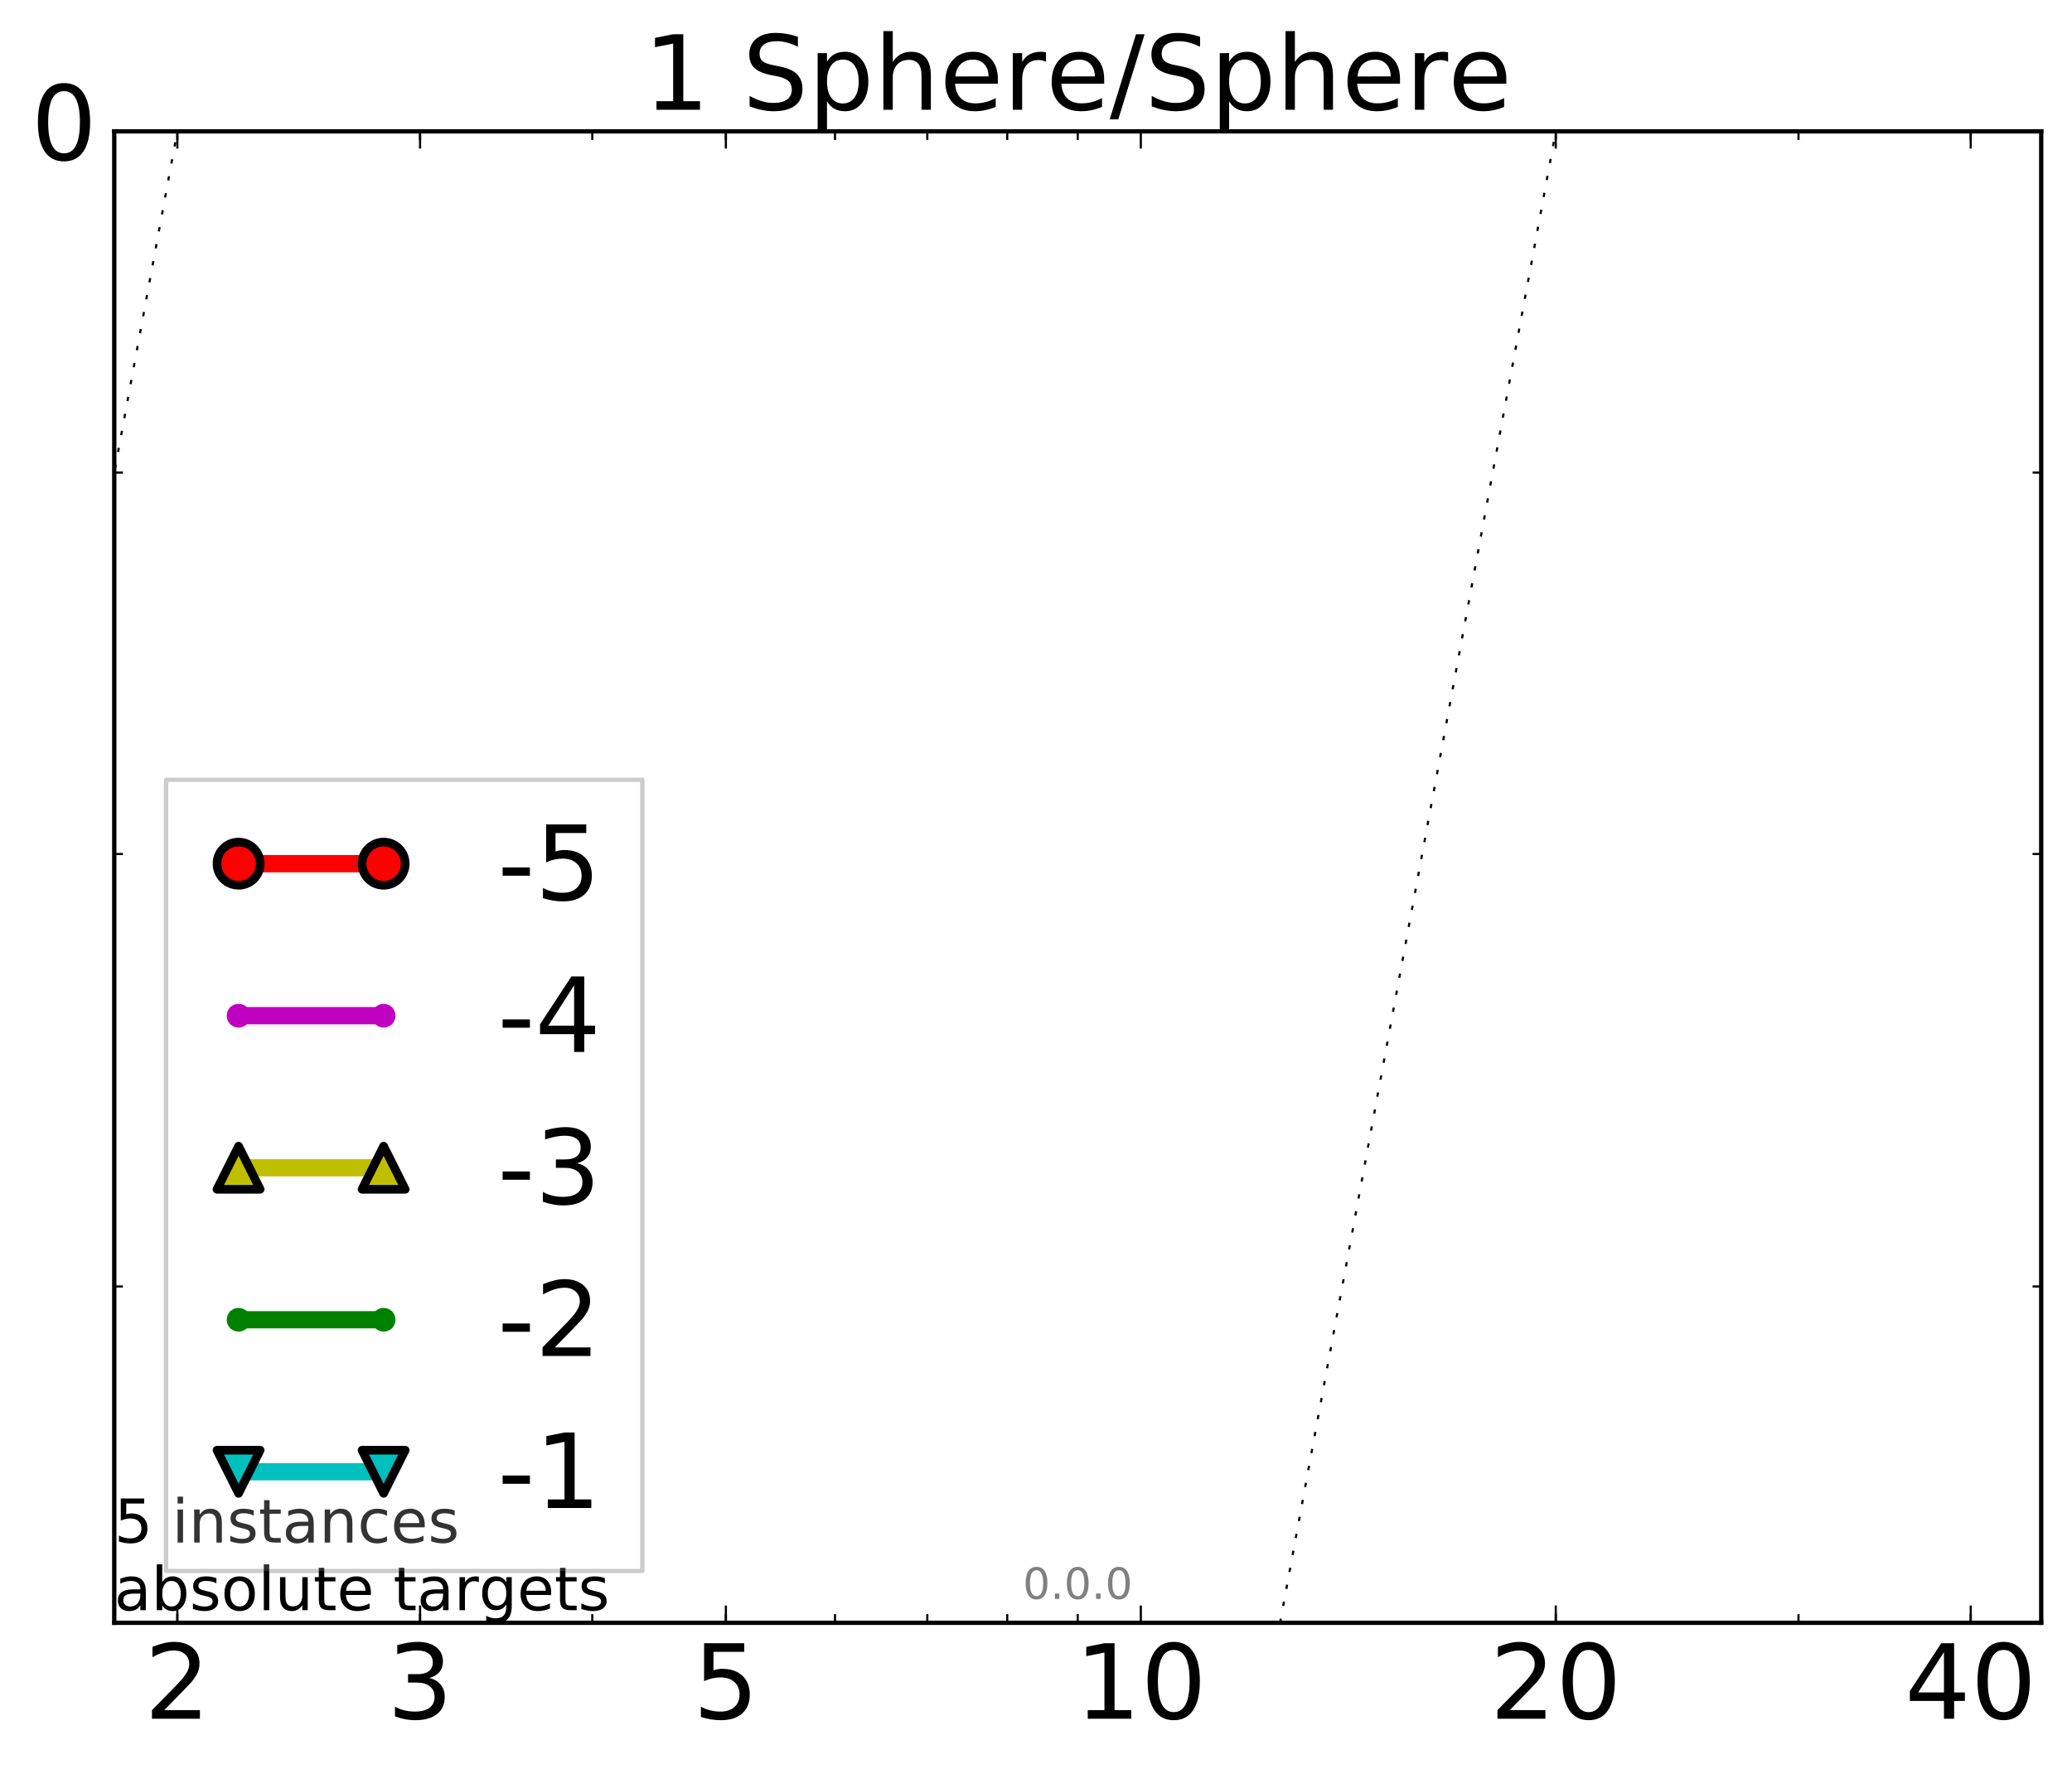 <?xml version="1.0" encoding="utf-8" standalone="no"?>
<!DOCTYPE svg PUBLIC "-//W3C//DTD SVG 1.1//EN"
  "http://www.w3.org/Graphics/SVG/1.1/DTD/svg11.dtd">
<!-- Created with matplotlib (http://matplotlib.org/) -->
<svg height="410pt" version="1.1" viewBox="0 0 480 410" width="480pt" xmlns="http://www.w3.org/2000/svg" xmlns:xlink="http://www.w3.org/1999/xlink">
 <defs>
  <style type="text/css">
*{stroke-linecap:butt;stroke-linejoin:round;stroke-miterlimit:100000;}
  </style>
 </defs>
 <g id="figure_1">
  <g id="patch_1">
   <path d="M 0 410.464 
L 480.07 410.464 
L 480.07 0 
L 0 0 
z
" style="fill:#ffffff;"/>
  </g>
  <g id="axes_1">
   <g id="patch_2">
    <path d="M 26.47 376.036 
L 472.87 376.036 
L 472.87 30.436 
L 26.47 30.436 
z
" style="fill:#ffffff;"/>
   </g>
   <g id="line2d_1"/>
   <g id="line2d_2"/>
   <g id="line2d_3"/>
   <g id="line2d_4"/>
   <g id="line2d_5"/>
   <g id="line2d_6">
    <defs>
     <path d="M -10 10 
L 10 -10 
M -10 -10 
L 10 10 
" id="m1749c8d261" style="stroke:#ff0000;stroke-width:0.5;"/>
    </defs>
    <g clip-path="url(#pab35d121d0)">
     <use style="fill:#ff0000;stroke:#ff0000;stroke-width:0.5;" x="41.082" xlink:href="#m1749c8d261" y="-1248.907"/>
    </g>
   </g>
   <g id="line2d_7">
    <path clip-path="url(#pab35d121d0)" d="M -278.245 3486.429 
M 289.996 411.464 
L 366.218 -1 
" style="fill:none;stroke:#000000;stroke-dasharray:1,3;stroke-dashoffset:0.0;stroke-width:0.5;"/>
   </g>
   <g id="line2d_8">
    <path clip-path="url(#pab35d121d0)" d="M -278.245 1758.433 
M -1 258.156 
L 46.891 -1 
" style="fill:none;stroke:#000000;stroke-dasharray:1,3;stroke-dashoffset:0.0;stroke-width:0.5;"/>
   </g>
   <g id="line2d_9">
    <path clip-path="url(#pab35d121d0)" d="M -278.245 30.437 
" style="fill:none;stroke:#000000;stroke-dasharray:1,3;stroke-dashoffset:0.0;stroke-width:0.5;"/>
   </g>
   <g id="line2d_10">
    <path clip-path="url(#pab35d121d0)" d="M -278.245 -1697.559 
" style="fill:none;stroke:#000000;stroke-dasharray:1,3;stroke-dashoffset:0.0;stroke-width:0.5;"/>
   </g>
   <g id="line2d_11">
    <path clip-path="url(#pab35d121d0)" d="M -278.245 -3425.555 
" style="fill:none;stroke:#000000;stroke-dasharray:1,3;stroke-dashoffset:0.0;stroke-width:0.5;"/>
   </g>
   <g id="line2d_12">
    <path clip-path="url(#pab35d121d0)" d="M -278.245 -5153.552 
" style="fill:none;stroke:#000000;stroke-dasharray:1,3;stroke-dashoffset:0.0;stroke-width:0.5;"/>
   </g>
   <g id="line2d_13">
    <path clip-path="url(#pab35d121d0)" d="M -278.245 -6881.548 
" style="fill:none;stroke:#000000;stroke-dasharray:1,3;stroke-dashoffset:0.0;stroke-width:0.5;"/>
   </g>
   <g id="line2d_14">
    <path clip-path="url(#pab35d121d0)" d="M -278.245 -8609.544 
" style="fill:none;stroke:#000000;stroke-dasharray:1,3;stroke-dashoffset:0.0;stroke-width:0.5;"/>
   </g>
   <g id="line2d_15">
    <path clip-path="url(#pab35d121d0)" d="M -278.245 -10337.54 
" style="fill:none;stroke:#000000;stroke-dasharray:1,3;stroke-dashoffset:0.0;stroke-width:0.5;"/>
   </g>
   <g id="patch_3">
    <path d="M 26.47 30.436 
L 472.87 30.436 
" style="fill:none;stroke:#000000;stroke-linecap:square;stroke-linejoin:miter;"/>
   </g>
   <g id="patch_4">
    <path d="M 472.87 376.036 
L 472.87 30.436 
" style="fill:none;stroke:#000000;stroke-linecap:square;stroke-linejoin:miter;"/>
   </g>
   <g id="patch_5">
    <path d="M 26.47 376.036 
L 472.87 376.036 
" style="fill:none;stroke:#000000;stroke-linecap:square;stroke-linejoin:miter;"/>
   </g>
   <g id="patch_6">
    <path d="M 26.47 376.036 
L 26.47 30.436 
" style="fill:none;stroke:#000000;stroke-linecap:square;stroke-linejoin:miter;"/>
   </g>
   <g id="matplotlib.axis_1">
    <g id="xtick_1">
     <g id="line2d_16">
      <defs>
       <path d="M 0 0 
L 0 -4 
" id="m0b140ccaf8" style="stroke:#000000;stroke-width:0.5;"/>
      </defs>
      <g>
       <use style="stroke:#000000;stroke-width:0.5;" x="41.082" xlink:href="#m0b140ccaf8" y="376.036"/>
      </g>
     </g>
     <g id="line2d_17">
      <defs>
       <path d="M 0 0 
L 0 4 
" id="m08a38cfc41" style="stroke:#000000;stroke-width:0.5;"/>
      </defs>
      <g>
       <use style="stroke:#000000;stroke-width:0.5;" x="41.082" xlink:href="#m08a38cfc41" y="30.436"/>
      </g>
     </g>
     <g id="text_1">
      <!-- 2 -->
      <defs>
       <path d="M 19.188 8.297 
L 53.609 8.297 
L 53.609 0 
L 7.328 0 
L 7.328 8.297 
Q 12.938 14.109 22.625 23.891 
Q 32.328 33.688 34.812 36.531 
Q 39.547 41.844 41.422 45.531 
Q 43.312 49.219 43.312 52.781 
Q 43.312 58.594 39.234 62.25 
Q 35.156 65.922 28.609 65.922 
Q 23.969 65.922 18.812 64.312 
Q 13.672 62.703 7.812 59.422 
L 7.812 69.391 
Q 13.766 71.781 18.938 73 
Q 24.125 74.219 28.422 74.219 
Q 39.75 74.219 46.484 68.547 
Q 53.219 62.891 53.219 53.422 
Q 53.219 48.922 51.531 44.891 
Q 49.859 40.875 45.406 35.406 
Q 44.188 33.984 37.641 27.219 
Q 31.109 20.453 19.188 8.297 
" id="BitstreamVeraSans-Roman-32"/>
      </defs>
      <g transform="translate(33.447 398.272)scale(0.24 -0.24)">
       <use xlink:href="#BitstreamVeraSans-Roman-32"/>
      </g>
     </g>
    </g>
    <g id="xtick_2">
     <g id="line2d_18">
      <g>
       <use style="stroke:#000000;stroke-width:0.5;" x="97.312" xlink:href="#m0b140ccaf8" y="376.036"/>
      </g>
     </g>
     <g id="line2d_19">
      <g>
       <use style="stroke:#000000;stroke-width:0.5;" x="97.312" xlink:href="#m08a38cfc41" y="30.436"/>
      </g>
     </g>
     <g id="text_2">
      <!-- 3 -->
      <defs>
       <path d="M 40.578 39.312 
Q 47.656 37.797 51.625 33 
Q 55.609 28.219 55.609 21.188 
Q 55.609 10.406 48.188 4.484 
Q 40.766 -1.422 27.094 -1.422 
Q 22.516 -1.422 17.656 -0.516 
Q 12.797 0.391 7.625 2.203 
L 7.625 11.719 
Q 11.719 9.328 16.594 8.109 
Q 21.484 6.891 26.812 6.891 
Q 36.078 6.891 40.938 10.547 
Q 45.797 14.203 45.797 21.188 
Q 45.797 27.641 41.281 31.266 
Q 36.766 34.906 28.719 34.906 
L 20.219 34.906 
L 20.219 43.016 
L 29.109 43.016 
Q 36.375 43.016 40.234 45.922 
Q 44.094 48.828 44.094 54.297 
Q 44.094 59.906 40.109 62.906 
Q 36.141 65.922 28.719 65.922 
Q 24.656 65.922 20.016 65.031 
Q 15.375 64.156 9.812 62.312 
L 9.812 71.094 
Q 15.438 72.656 20.344 73.438 
Q 25.25 74.219 29.594 74.219 
Q 40.828 74.219 47.359 69.109 
Q 53.906 64.016 53.906 55.328 
Q 53.906 49.266 50.438 45.094 
Q 46.969 40.922 40.578 39.312 
" id="BitstreamVeraSans-Roman-33"/>
      </defs>
      <g transform="translate(89.677 398.272)scale(0.24 -0.24)">
       <use xlink:href="#BitstreamVeraSans-Roman-33"/>
      </g>
     </g>
    </g>
    <g id="xtick_3">
     <g id="line2d_20">
      <g>
       <use style="stroke:#000000;stroke-width:0.5;" x="168.155" xlink:href="#m0b140ccaf8" y="376.036"/>
      </g>
     </g>
     <g id="line2d_21">
      <g>
       <use style="stroke:#000000;stroke-width:0.5;" x="168.155" xlink:href="#m08a38cfc41" y="30.436"/>
      </g>
     </g>
     <g id="text_3">
      <!-- 5 -->
      <defs>
       <path d="M 10.797 72.906 
L 49.516 72.906 
L 49.516 64.594 
L 19.828 64.594 
L 19.828 46.734 
Q 21.969 47.469 24.109 47.828 
Q 26.266 48.188 28.422 48.188 
Q 40.625 48.188 47.75 41.5 
Q 54.891 34.812 54.891 23.391 
Q 54.891 11.625 47.562 5.094 
Q 40.234 -1.422 26.906 -1.422 
Q 22.312 -1.422 17.547 -0.641 
Q 12.797 0.141 7.719 1.703 
L 7.719 11.625 
Q 12.109 9.234 16.797 8.062 
Q 21.484 6.891 26.703 6.891 
Q 35.156 6.891 40.078 11.328 
Q 45.016 15.766 45.016 23.391 
Q 45.016 31 40.078 35.438 
Q 35.156 39.891 26.703 39.891 
Q 22.75 39.891 18.812 39.016 
Q 14.891 38.141 10.797 36.281 
z
" id="BitstreamVeraSans-Roman-35"/>
      </defs>
      <g transform="translate(160.52 398.272)scale(0.24 -0.24)">
       <use xlink:href="#BitstreamVeraSans-Roman-35"/>
      </g>
     </g>
    </g>
    <g id="xtick_4">
     <g id="line2d_22">
      <g>
       <use style="stroke:#000000;stroke-width:0.5;" x="264.282" xlink:href="#m0b140ccaf8" y="376.036"/>
      </g>
     </g>
     <g id="line2d_23">
      <g>
       <use style="stroke:#000000;stroke-width:0.5;" x="264.282" xlink:href="#m08a38cfc41" y="30.436"/>
      </g>
     </g>
     <g id="text_4">
      <!-- 10 -->
      <defs>
       <path d="M 31.781 66.406 
Q 24.172 66.406 20.328 58.906 
Q 16.5 51.422 16.5 36.375 
Q 16.5 21.391 20.328 13.891 
Q 24.172 6.391 31.781 6.391 
Q 39.453 6.391 43.281 13.891 
Q 47.125 21.391 47.125 36.375 
Q 47.125 51.422 43.281 58.906 
Q 39.453 66.406 31.781 66.406 
M 31.781 74.219 
Q 44.047 74.219 50.516 64.516 
Q 56.984 54.828 56.984 36.375 
Q 56.984 17.969 50.516 8.266 
Q 44.047 -1.422 31.781 -1.422 
Q 19.531 -1.422 13.062 8.266 
Q 6.594 17.969 6.594 36.375 
Q 6.594 54.828 13.062 64.516 
Q 19.531 74.219 31.781 74.219 
" id="BitstreamVeraSans-Roman-30"/>
       <path d="M 12.406 8.297 
L 28.516 8.297 
L 28.516 63.922 
L 10.984 60.406 
L 10.984 69.391 
L 28.422 72.906 
L 38.281 72.906 
L 38.281 8.297 
L 54.391 8.297 
L 54.391 0 
L 12.406 0 
z
" id="BitstreamVeraSans-Roman-31"/>
      </defs>
      <g transform="translate(249.012 398.272)scale(0.24 -0.24)">
       <use xlink:href="#BitstreamVeraSans-Roman-31"/>
       <use x="63.623" xlink:href="#BitstreamVeraSans-Roman-30"/>
      </g>
     </g>
    </g>
    <g id="xtick_5">
     <g id="line2d_24">
      <g>
       <use style="stroke:#000000;stroke-width:0.5;" x="360.409" xlink:href="#m0b140ccaf8" y="376.036"/>
      </g>
     </g>
     <g id="line2d_25">
      <g>
       <use style="stroke:#000000;stroke-width:0.5;" x="360.409" xlink:href="#m08a38cfc41" y="30.436"/>
      </g>
     </g>
     <g id="text_5">
      <!-- 20 -->
      <g transform="translate(345.139 398.272)scale(0.24 -0.24)">
       <use xlink:href="#BitstreamVeraSans-Roman-32"/>
       <use x="63.623" xlink:href="#BitstreamVeraSans-Roman-30"/>
      </g>
     </g>
    </g>
    <g id="xtick_6">
     <g id="line2d_26">
      <g>
       <use style="stroke:#000000;stroke-width:0.5;" x="456.536" xlink:href="#m0b140ccaf8" y="376.036"/>
      </g>
     </g>
     <g id="line2d_27">
      <g>
       <use style="stroke:#000000;stroke-width:0.5;" x="456.536" xlink:href="#m08a38cfc41" y="30.436"/>
      </g>
     </g>
     <g id="text_6">
      <!-- 40 -->
      <defs>
       <path d="M 37.797 64.312 
L 12.891 25.391 
L 37.797 25.391 
z
M 35.203 72.906 
L 47.609 72.906 
L 47.609 25.391 
L 58.016 25.391 
L 58.016 17.188 
L 47.609 17.188 
L 47.609 0 
L 37.797 0 
L 37.797 17.188 
L 4.891 17.188 
L 4.891 26.703 
z
" id="BitstreamVeraSans-Roman-34"/>
      </defs>
      <g transform="translate(441.266 398.272)scale(0.24 -0.24)">
       <use xlink:href="#BitstreamVeraSans-Roman-34"/>
       <use x="63.623" xlink:href="#BitstreamVeraSans-Roman-30"/>
      </g>
     </g>
    </g>
    <g id="xtick_7">
     <g id="line2d_28">
      <defs>
       <path d="M 0 0 
L 0 -2 
" id="m8e359e151d" style="stroke:#000000;stroke-width:0.5;"/>
      </defs>
      <g>
       <use style="stroke:#000000;stroke-width:0.5;" x="41.082" xlink:href="#m8e359e151d" y="376.036"/>
      </g>
     </g>
     <g id="line2d_29">
      <defs>
       <path d="M 0 0 
L 0 2 
" id="m9e59ad3ba4" style="stroke:#000000;stroke-width:0.5;"/>
      </defs>
      <g>
       <use style="stroke:#000000;stroke-width:0.5;" x="41.082" xlink:href="#m9e59ad3ba4" y="30.436"/>
      </g>
     </g>
    </g>
    <g id="xtick_8">
     <g id="line2d_30">
      <g>
       <use style="stroke:#000000;stroke-width:0.5;" x="97.312" xlink:href="#m8e359e151d" y="376.036"/>
      </g>
     </g>
     <g id="line2d_31">
      <g>
       <use style="stroke:#000000;stroke-width:0.5;" x="97.312" xlink:href="#m9e59ad3ba4" y="30.436"/>
      </g>
     </g>
    </g>
    <g id="xtick_9">
     <g id="line2d_32">
      <g>
       <use style="stroke:#000000;stroke-width:0.5;" x="137.209" xlink:href="#m8e359e151d" y="376.036"/>
      </g>
     </g>
     <g id="line2d_33">
      <g>
       <use style="stroke:#000000;stroke-width:0.5;" x="137.209" xlink:href="#m9e59ad3ba4" y="30.436"/>
      </g>
     </g>
    </g>
    <g id="xtick_10">
     <g id="line2d_34">
      <g>
       <use style="stroke:#000000;stroke-width:0.5;" x="168.155" xlink:href="#m8e359e151d" y="376.036"/>
      </g>
     </g>
     <g id="line2d_35">
      <g>
       <use style="stroke:#000000;stroke-width:0.5;" x="168.155" xlink:href="#m9e59ad3ba4" y="30.436"/>
      </g>
     </g>
    </g>
    <g id="xtick_11">
     <g id="line2d_36">
      <g>
       <use style="stroke:#000000;stroke-width:0.5;" x="193.439" xlink:href="#m8e359e151d" y="376.036"/>
      </g>
     </g>
     <g id="line2d_37">
      <g>
       <use style="stroke:#000000;stroke-width:0.5;" x="193.439" xlink:href="#m9e59ad3ba4" y="30.436"/>
      </g>
     </g>
    </g>
    <g id="xtick_12">
     <g id="line2d_38">
      <g>
       <use style="stroke:#000000;stroke-width:0.5;" x="214.817" xlink:href="#m8e359e151d" y="376.036"/>
      </g>
     </g>
     <g id="line2d_39">
      <g>
       <use style="stroke:#000000;stroke-width:0.5;" x="214.817" xlink:href="#m9e59ad3ba4" y="30.436"/>
      </g>
     </g>
    </g>
    <g id="xtick_13">
     <g id="line2d_40">
      <g>
       <use style="stroke:#000000;stroke-width:0.5;" x="233.336" xlink:href="#m8e359e151d" y="376.036"/>
      </g>
     </g>
     <g id="line2d_41">
      <g>
       <use style="stroke:#000000;stroke-width:0.5;" x="233.336" xlink:href="#m9e59ad3ba4" y="30.436"/>
      </g>
     </g>
    </g>
    <g id="xtick_14">
     <g id="line2d_42">
      <g>
       <use style="stroke:#000000;stroke-width:0.5;" x="249.67" xlink:href="#m8e359e151d" y="376.036"/>
      </g>
     </g>
     <g id="line2d_43">
      <g>
       <use style="stroke:#000000;stroke-width:0.5;" x="249.67" xlink:href="#m9e59ad3ba4" y="30.436"/>
      </g>
     </g>
    </g>
    <g id="xtick_15">
     <g id="line2d_44">
      <g>
       <use style="stroke:#000000;stroke-width:0.5;" x="360.409" xlink:href="#m8e359e151d" y="376.036"/>
      </g>
     </g>
     <g id="line2d_45">
      <g>
       <use style="stroke:#000000;stroke-width:0.5;" x="360.409" xlink:href="#m9e59ad3ba4" y="30.436"/>
      </g>
     </g>
    </g>
    <g id="xtick_16">
     <g id="line2d_46">
      <g>
       <use style="stroke:#000000;stroke-width:0.5;" x="416.639" xlink:href="#m8e359e151d" y="376.036"/>
      </g>
     </g>
     <g id="line2d_47">
      <g>
       <use style="stroke:#000000;stroke-width:0.5;" x="416.639" xlink:href="#m9e59ad3ba4" y="30.436"/>
      </g>
     </g>
    </g>
    <g id="xtick_17">
     <g id="line2d_48">
      <g>
       <use style="stroke:#000000;stroke-width:0.5;" x="456.536" xlink:href="#m8e359e151d" y="376.036"/>
      </g>
     </g>
     <g id="line2d_49">
      <g>
       <use style="stroke:#000000;stroke-width:0.5;" x="456.536" xlink:href="#m9e59ad3ba4" y="30.436"/>
      </g>
     </g>
    </g>
   </g>
   <g id="matplotlib.axis_2">
    <g id="ytick_1">
     <g id="line2d_50">
      <path clip-path="url(#pab35d121d0)" d="M 26.47 30.437 
L 472.87 30.437 
" style="fill:none;stroke:#000000;stroke-dasharray:1,3;stroke-dashoffset:0.0;stroke-width:0.5;"/>
     </g>
     <g id="line2d_51">
      <defs>
       <path d="M 0 0 
L 4 0 
" id="m566826b09f" style="stroke:#000000;stroke-width:0.5;"/>
      </defs>
      <g>
       <use style="stroke:#000000;stroke-width:0.5;" x="26.47" xlink:href="#m566826b09f" y="30.437"/>
      </g>
     </g>
     <g id="line2d_52">
      <defs>
       <path d="M 0 0 
L -4 0 
" id="mb13c3b3fcf" style="stroke:#000000;stroke-width:0.5;"/>
      </defs>
      <g>
       <use style="stroke:#000000;stroke-width:0.5;" x="472.87" xlink:href="#mb13c3b3fcf" y="30.437"/>
      </g>
     </g>
     <g id="text_7">
      <!-- 0 -->
      <g transform="translate(7.2 37.06)scale(0.24 -0.24)">
       <use xlink:href="#BitstreamVeraSans-Roman-30"/>
      </g>
     </g>
    </g>
    <g id="ytick_2">
     <g id="line2d_53">
      <defs>
       <path d="M 0 0 
L 2 0 
" id="m65013cbc5c" style="stroke:#000000;stroke-width:0.5;"/>
      </defs>
      <g>
       <use style="stroke:#000000;stroke-width:0.5;" x="26.47" xlink:href="#m65013cbc5c" y="298.107"/>
      </g>
     </g>
     <g id="line2d_54">
      <defs>
       <path d="M 0 0 
L -2 0 
" id="m6b01c9ce4e" style="stroke:#000000;stroke-width:0.5;"/>
      </defs>
      <g>
       <use style="stroke:#000000;stroke-width:0.5;" x="472.87" xlink:href="#m6b01c9ce4e" y="298.107"/>
      </g>
     </g>
    </g>
    <g id="ytick_3">
     <g id="line2d_55">
      <g>
       <use style="stroke:#000000;stroke-width:0.5;" x="26.47" xlink:href="#m65013cbc5c" y="197.897"/>
      </g>
     </g>
     <g id="line2d_56">
      <g>
       <use style="stroke:#000000;stroke-width:0.5;" x="472.87" xlink:href="#m6b01c9ce4e" y="197.897"/>
      </g>
     </g>
    </g>
    <g id="ytick_4">
     <g id="line2d_57">
      <g>
       <use style="stroke:#000000;stroke-width:0.5;" x="26.47" xlink:href="#m65013cbc5c" y="109.506"/>
      </g>
     </g>
     <g id="line2d_58">
      <g>
       <use style="stroke:#000000;stroke-width:0.5;" x="472.87" xlink:href="#m6b01c9ce4e" y="109.506"/>
      </g>
     </g>
    </g>
   </g>
   <g id="text_8">
    <!-- 5 instances -->
    <defs>
     <path id="BitstreamVeraSans-Roman-20"/>
     <path d="M 54.891 33.016 
L 54.891 0 
L 45.906 0 
L 45.906 32.719 
Q 45.906 40.484 42.875 44.328 
Q 39.844 48.188 33.797 48.188 
Q 26.516 48.188 22.312 43.547 
Q 18.109 38.922 18.109 30.906 
L 18.109 0 
L 9.078 0 
L 9.078 54.688 
L 18.109 54.688 
L 18.109 46.188 
Q 21.344 51.125 25.703 53.562 
Q 30.078 56 35.797 56 
Q 45.219 56 50.047 50.172 
Q 54.891 44.344 54.891 33.016 
" id="BitstreamVeraSans-Roman-6e"/>
     <path d="M 9.422 54.688 
L 18.406 54.688 
L 18.406 0 
L 9.422 0 
z
M 9.422 75.984 
L 18.406 75.984 
L 18.406 64.594 
L 9.422 64.594 
z
" id="BitstreamVeraSans-Roman-69"/>
     <path d="M 56.203 29.594 
L 56.203 25.203 
L 14.891 25.203 
Q 15.484 15.922 20.484 11.062 
Q 25.484 6.203 34.422 6.203 
Q 39.594 6.203 44.453 7.469 
Q 49.312 8.734 54.109 11.281 
L 54.109 2.781 
Q 49.266 0.734 44.188 -0.344 
Q 39.109 -1.422 33.891 -1.422 
Q 20.797 -1.422 13.156 6.188 
Q 5.516 13.812 5.516 26.812 
Q 5.516 40.234 12.766 48.109 
Q 20.016 56 32.328 56 
Q 43.359 56 49.781 48.891 
Q 56.203 41.797 56.203 29.594 
M 47.219 32.234 
Q 47.125 39.594 43.094 43.984 
Q 39.062 48.391 32.422 48.391 
Q 24.906 48.391 20.391 44.141 
Q 15.875 39.891 15.188 32.172 
z
" id="BitstreamVeraSans-Roman-65"/>
     <path d="M 18.312 70.219 
L 18.312 54.688 
L 36.812 54.688 
L 36.812 47.703 
L 18.312 47.703 
L 18.312 18.016 
Q 18.312 11.328 20.141 9.422 
Q 21.969 7.516 27.594 7.516 
L 36.812 7.516 
L 36.812 0 
L 27.594 0 
Q 17.188 0 13.234 3.875 
Q 9.281 7.766 9.281 18.016 
L 9.281 47.703 
L 2.688 47.703 
L 2.688 54.688 
L 9.281 54.688 
L 9.281 70.219 
z
" id="BitstreamVeraSans-Roman-74"/>
     <path d="M 34.281 27.484 
Q 23.391 27.484 19.188 25 
Q 14.984 22.516 14.984 16.5 
Q 14.984 11.719 18.141 8.906 
Q 21.297 6.109 26.703 6.109 
Q 34.188 6.109 38.703 11.406 
Q 43.219 16.703 43.219 25.484 
L 43.219 27.484 
z
M 52.203 31.203 
L 52.203 0 
L 43.219 0 
L 43.219 8.297 
Q 40.141 3.328 35.547 0.953 
Q 30.953 -1.422 24.312 -1.422 
Q 15.922 -1.422 10.953 3.297 
Q 6 8.016 6 15.922 
Q 6 25.141 12.172 29.828 
Q 18.359 34.516 30.609 34.516 
L 43.219 34.516 
L 43.219 35.406 
Q 43.219 41.609 39.141 45 
Q 35.062 48.391 27.688 48.391 
Q 23 48.391 18.547 47.266 
Q 14.109 46.141 10.016 43.891 
L 10.016 52.203 
Q 14.938 54.109 19.578 55.047 
Q 24.219 56 28.609 56 
Q 40.484 56 46.344 49.844 
Q 52.203 43.703 52.203 31.203 
" id="BitstreamVeraSans-Roman-61"/>
     <path d="M 44.281 53.078 
L 44.281 44.578 
Q 40.484 46.531 36.375 47.5 
Q 32.281 48.484 27.875 48.484 
Q 21.188 48.484 17.844 46.438 
Q 14.5 44.391 14.5 40.281 
Q 14.5 37.156 16.891 35.375 
Q 19.281 33.594 26.516 31.984 
L 29.594 31.297 
Q 39.156 29.25 43.188 25.516 
Q 47.219 21.781 47.219 15.094 
Q 47.219 7.469 41.188 3.016 
Q 35.156 -1.422 24.609 -1.422 
Q 20.219 -1.422 15.453 -0.562 
Q 10.688 0.297 5.422 2 
L 5.422 11.281 
Q 10.406 8.688 15.234 7.391 
Q 20.062 6.109 24.812 6.109 
Q 31.156 6.109 34.562 8.281 
Q 37.984 10.453 37.984 14.406 
Q 37.984 18.062 35.516 20.016 
Q 33.062 21.969 24.703 23.781 
L 21.578 24.516 
Q 13.234 26.266 9.516 29.906 
Q 5.812 33.547 5.812 39.891 
Q 5.812 47.609 11.281 51.797 
Q 16.75 56 26.812 56 
Q 31.781 56 36.172 55.266 
Q 40.578 54.547 44.281 53.078 
" id="BitstreamVeraSans-Roman-73"/>
     <path d="M 48.781 52.594 
L 48.781 44.188 
Q 44.969 46.297 41.141 47.344 
Q 37.312 48.391 33.406 48.391 
Q 24.656 48.391 19.812 42.844 
Q 14.984 37.312 14.984 27.297 
Q 14.984 17.281 19.812 11.734 
Q 24.656 6.203 33.406 6.203 
Q 37.312 6.203 41.141 7.25 
Q 44.969 8.297 48.781 10.406 
L 48.781 2.094 
Q 45.016 0.344 40.984 -0.531 
Q 36.969 -1.422 32.422 -1.422 
Q 20.062 -1.422 12.781 6.344 
Q 5.516 14.109 5.516 27.297 
Q 5.516 40.672 12.859 48.328 
Q 20.219 56 33.016 56 
Q 37.156 56 41.109 55.141 
Q 45.062 54.297 48.781 52.594 
" id="BitstreamVeraSans-Roman-63"/>
    </defs>
    <g transform="translate(26.47 357.448)scale(0.14 -0.14)">
     <use xlink:href="#BitstreamVeraSans-Roman-35"/>
     <use x="63.623" xlink:href="#BitstreamVeraSans-Roman-20"/>
     <use x="95.41" xlink:href="#BitstreamVeraSans-Roman-69"/>
     <use x="123.193" xlink:href="#BitstreamVeraSans-Roman-6e"/>
     <use x="186.572" xlink:href="#BitstreamVeraSans-Roman-73"/>
     <use x="238.672" xlink:href="#BitstreamVeraSans-Roman-74"/>
     <use x="277.881" xlink:href="#BitstreamVeraSans-Roman-61"/>
     <use x="339.16" xlink:href="#BitstreamVeraSans-Roman-6e"/>
     <use x="402.539" xlink:href="#BitstreamVeraSans-Roman-63"/>
     <use x="457.52" xlink:href="#BitstreamVeraSans-Roman-65"/>
     <use x="519.043" xlink:href="#BitstreamVeraSans-Roman-73"/>
    </g>
    <!-- absolute targets -->
    <defs>
     <path d="M 30.609 48.391 
Q 23.391 48.391 19.188 42.75 
Q 14.984 37.109 14.984 27.297 
Q 14.984 17.484 19.156 11.844 
Q 23.344 6.203 30.609 6.203 
Q 37.797 6.203 41.984 11.859 
Q 46.188 17.531 46.188 27.297 
Q 46.188 37.016 41.984 42.703 
Q 37.797 48.391 30.609 48.391 
M 30.609 56 
Q 42.328 56 49.016 48.375 
Q 55.719 40.766 55.719 27.297 
Q 55.719 13.875 49.016 6.219 
Q 42.328 -1.422 30.609 -1.422 
Q 18.844 -1.422 12.172 6.219 
Q 5.516 13.875 5.516 27.297 
Q 5.516 40.766 12.172 48.375 
Q 18.844 56 30.609 56 
" id="BitstreamVeraSans-Roman-6f"/>
     <path d="M 9.422 75.984 
L 18.406 75.984 
L 18.406 0 
L 9.422 0 
z
" id="BitstreamVeraSans-Roman-6c"/>
     <path d="M 45.406 27.984 
Q 45.406 37.75 41.375 43.109 
Q 37.359 48.484 30.078 48.484 
Q 22.859 48.484 18.828 43.109 
Q 14.797 37.75 14.797 27.984 
Q 14.797 18.266 18.828 12.891 
Q 22.859 7.516 30.078 7.516 
Q 37.359 7.516 41.375 12.891 
Q 45.406 18.266 45.406 27.984 
M 54.391 6.781 
Q 54.391 -7.172 48.188 -13.984 
Q 42 -20.797 29.203 -20.797 
Q 24.469 -20.797 20.266 -20.094 
Q 16.062 -19.391 12.109 -17.922 
L 12.109 -9.188 
Q 16.062 -11.328 19.922 -12.344 
Q 23.781 -13.375 27.781 -13.375 
Q 36.625 -13.375 41.016 -8.766 
Q 45.406 -4.156 45.406 5.172 
L 45.406 9.625 
Q 42.625 4.781 38.281 2.391 
Q 33.938 0 27.875 0 
Q 17.828 0 11.672 7.656 
Q 5.516 15.328 5.516 27.984 
Q 5.516 40.672 11.672 48.328 
Q 17.828 56 27.875 56 
Q 33.938 56 38.281 53.609 
Q 42.625 51.219 45.406 46.391 
L 45.406 54.688 
L 54.391 54.688 
z
" id="BitstreamVeraSans-Roman-67"/>
     <path d="M 8.5 21.578 
L 8.5 54.688 
L 17.484 54.688 
L 17.484 21.922 
Q 17.484 14.156 20.5 10.266 
Q 23.531 6.391 29.594 6.391 
Q 36.859 6.391 41.078 11.031 
Q 45.312 15.672 45.312 23.688 
L 45.312 54.688 
L 54.297 54.688 
L 54.297 0 
L 45.312 0 
L 45.312 8.406 
Q 42.047 3.422 37.719 1 
Q 33.406 -1.422 27.688 -1.422 
Q 18.266 -1.422 13.375 4.438 
Q 8.5 10.297 8.5 21.578 
" id="BitstreamVeraSans-Roman-75"/>
     <path d="M 41.109 46.297 
Q 39.594 47.172 37.812 47.578 
Q 36.031 48 33.891 48 
Q 26.266 48 22.188 43.047 
Q 18.109 38.094 18.109 28.812 
L 18.109 0 
L 9.078 0 
L 9.078 54.688 
L 18.109 54.688 
L 18.109 46.188 
Q 20.953 51.172 25.484 53.578 
Q 30.031 56 36.531 56 
Q 37.453 56 38.578 55.875 
Q 39.703 55.766 41.062 55.516 
z
" id="BitstreamVeraSans-Roman-72"/>
     <path d="M 48.688 27.297 
Q 48.688 37.203 44.609 42.844 
Q 40.531 48.484 33.406 48.484 
Q 26.266 48.484 22.188 42.844 
Q 18.109 37.203 18.109 27.297 
Q 18.109 17.391 22.188 11.75 
Q 26.266 6.109 33.406 6.109 
Q 40.531 6.109 44.609 11.75 
Q 48.688 17.391 48.688 27.297 
M 18.109 46.391 
Q 20.953 51.266 25.266 53.625 
Q 29.594 56 35.594 56 
Q 45.562 56 51.781 48.094 
Q 58.016 40.188 58.016 27.297 
Q 58.016 14.406 51.781 6.484 
Q 45.562 -1.422 35.594 -1.422 
Q 29.594 -1.422 25.266 0.953 
Q 20.953 3.328 18.109 8.203 
L 18.109 0 
L 9.078 0 
L 9.078 75.984 
L 18.109 75.984 
z
" id="BitstreamVeraSans-Roman-62"/>
    </defs>
    <g transform="translate(26.47 373.125)scale(0.14 -0.14)">
     <use xlink:href="#BitstreamVeraSans-Roman-61"/>
     <use x="61.279" xlink:href="#BitstreamVeraSans-Roman-62"/>
     <use x="124.756" xlink:href="#BitstreamVeraSans-Roman-73"/>
     <use x="176.855" xlink:href="#BitstreamVeraSans-Roman-6f"/>
     <use x="238.037" xlink:href="#BitstreamVeraSans-Roman-6c"/>
     <use x="265.82" xlink:href="#BitstreamVeraSans-Roman-75"/>
     <use x="329.199" xlink:href="#BitstreamVeraSans-Roman-74"/>
     <use x="368.408" xlink:href="#BitstreamVeraSans-Roman-65"/>
     <use x="429.932" xlink:href="#BitstreamVeraSans-Roman-20"/>
     <use x="461.719" xlink:href="#BitstreamVeraSans-Roman-74"/>
     <use x="500.928" xlink:href="#BitstreamVeraSans-Roman-61"/>
     <use x="562.207" xlink:href="#BitstreamVeraSans-Roman-72"/>
     <use x="603.305" xlink:href="#BitstreamVeraSans-Roman-67"/>
     <use x="666.781" xlink:href="#BitstreamVeraSans-Roman-65"/>
     <use x="728.305" xlink:href="#BitstreamVeraSans-Roman-74"/>
     <use x="767.514" xlink:href="#BitstreamVeraSans-Roman-73"/>
    </g>
   </g>
   <g id="text_9">
    <!-- 0.0.0 -->
    <defs>
     <path d="M 10.688 12.406 
L 21 12.406 
L 21 0 
L 10.688 0 
z
" id="BitstreamVeraSans-Roman-2e"/>
    </defs>
    <g style="fill:#808080;" transform="translate(236.948 370.501)scale(0.1 -0.1)">
     <use xlink:href="#BitstreamVeraSans-Roman-30"/>
     <use x="63.623" xlink:href="#BitstreamVeraSans-Roman-2e"/>
     <use x="95.41" xlink:href="#BitstreamVeraSans-Roman-30"/>
     <use x="159.033" xlink:href="#BitstreamVeraSans-Roman-2e"/>
     <use x="190.82" xlink:href="#BitstreamVeraSans-Roman-30"/>
    </g>
   </g>
   <g id="text_10">
    <!-- 1 Sphere/Sphere -->
    <defs>
     <path d="M 53.516 70.516 
L 53.516 60.891 
Q 47.906 63.578 42.922 64.891 
Q 37.938 66.219 33.297 66.219 
Q 25.25 66.219 20.875 63.094 
Q 16.5 59.969 16.5 54.203 
Q 16.5 49.359 19.406 46.891 
Q 22.312 44.438 30.422 42.922 
L 36.375 41.703 
Q 47.406 39.594 52.656 34.297 
Q 57.906 29 57.906 20.125 
Q 57.906 9.516 50.797 4.047 
Q 43.703 -1.422 29.984 -1.422 
Q 24.812 -1.422 18.969 -0.25 
Q 13.141 0.922 6.891 3.219 
L 6.891 13.375 
Q 12.891 10.016 18.656 8.297 
Q 24.422 6.594 29.984 6.594 
Q 38.422 6.594 43.016 9.906 
Q 47.609 13.234 47.609 19.391 
Q 47.609 24.75 44.312 27.781 
Q 41.016 30.812 33.5 32.328 
L 27.484 33.5 
Q 16.453 35.688 11.516 40.375 
Q 6.594 45.062 6.594 53.422 
Q 6.594 63.094 13.406 68.656 
Q 20.219 74.219 32.172 74.219 
Q 37.312 74.219 42.625 73.281 
Q 47.953 72.359 53.516 70.516 
" id="BitstreamVeraSans-Roman-53"/>
     <path d="M 54.891 33.016 
L 54.891 0 
L 45.906 0 
L 45.906 32.719 
Q 45.906 40.484 42.875 44.328 
Q 39.844 48.188 33.797 48.188 
Q 26.516 48.188 22.312 43.547 
Q 18.109 38.922 18.109 30.906 
L 18.109 0 
L 9.078 0 
L 9.078 75.984 
L 18.109 75.984 
L 18.109 46.188 
Q 21.344 51.125 25.703 53.562 
Q 30.078 56 35.797 56 
Q 45.219 56 50.047 50.172 
Q 54.891 44.344 54.891 33.016 
" id="BitstreamVeraSans-Roman-68"/>
     <path d="M 18.109 8.203 
L 18.109 -20.797 
L 9.078 -20.797 
L 9.078 54.688 
L 18.109 54.688 
L 18.109 46.391 
Q 20.953 51.266 25.266 53.625 
Q 29.594 56 35.594 56 
Q 45.562 56 51.781 48.094 
Q 58.016 40.188 58.016 27.297 
Q 58.016 14.406 51.781 6.484 
Q 45.562 -1.422 35.594 -1.422 
Q 29.594 -1.422 25.266 0.953 
Q 20.953 3.328 18.109 8.203 
M 48.688 27.297 
Q 48.688 37.203 44.609 42.844 
Q 40.531 48.484 33.406 48.484 
Q 26.266 48.484 22.188 42.844 
Q 18.109 37.203 18.109 27.297 
Q 18.109 17.391 22.188 11.75 
Q 26.266 6.109 33.406 6.109 
Q 40.531 6.109 44.609 11.75 
Q 48.688 17.391 48.688 27.297 
" id="BitstreamVeraSans-Roman-70"/>
     <path d="M 25.391 72.906 
L 33.688 72.906 
L 8.297 -9.281 
L 0 -9.281 
z
" id="BitstreamVeraSans-Roman-2f"/>
    </defs>
    <g transform="translate(149.102 25.436)scale(0.24 -0.24)">
     <use xlink:href="#BitstreamVeraSans-Roman-31"/>
     <use x="63.623" xlink:href="#BitstreamVeraSans-Roman-20"/>
     <use x="95.41" xlink:href="#BitstreamVeraSans-Roman-53"/>
     <use x="158.887" xlink:href="#BitstreamVeraSans-Roman-70"/>
     <use x="222.363" xlink:href="#BitstreamVeraSans-Roman-68"/>
     <use x="285.742" xlink:href="#BitstreamVeraSans-Roman-65"/>
     <use x="347.266" xlink:href="#BitstreamVeraSans-Roman-72"/>
     <use x="388.348" xlink:href="#BitstreamVeraSans-Roman-65"/>
     <use x="449.871" xlink:href="#BitstreamVeraSans-Roman-2f"/>
     <use x="483.562" xlink:href="#BitstreamVeraSans-Roman-53"/>
     <use x="547.039" xlink:href="#BitstreamVeraSans-Roman-70"/>
     <use x="610.516" xlink:href="#BitstreamVeraSans-Roman-68"/>
     <use x="673.895" xlink:href="#BitstreamVeraSans-Roman-65"/>
     <use x="735.418" xlink:href="#BitstreamVeraSans-Roman-72"/>
     <use x="776.5" xlink:href="#BitstreamVeraSans-Roman-65"/>
    </g>
   </g>
   <g id="legend_1">
    <g id="patch_7">
     <path d="M 38.47 364.036 
L 148.799 364.036 
L 148.799 180.699 
L 38.47 180.699 
z
" style="fill:#ffffff;opacity:0.2;stroke:#000000;stroke-linejoin:miter;"/>
    </g>
    <g id="line2d_59">
     <path d="M 55.27 200.135 
L 88.87 200.135 
" style="fill:none;stroke:#ff0000;stroke-linecap:square;stroke-width:4.0;"/>
    </g>
    <g id="line2d_60">
     <defs>
      <path d="M 0 5 
C 1.326 5 2.598 4.473 3.536 3.536 
C 4.473 2.598 5 1.326 5 0 
C 5 -1.326 4.473 -2.598 3.536 -3.536 
C 2.598 -4.473 1.326 -5 0 -5 
C -1.326 -5 -2.598 -4.473 -3.536 -3.536 
C -4.473 -2.598 -5 -1.326 -5 0 
C -5 1.326 -4.473 2.598 -3.536 3.536 
C -2.598 4.473 -1.326 5 0 5 
z
" id="m4d121386eb" style="stroke:#000000;stroke-width:2.0;"/>
     </defs>
     <g>
      <use style="fill:#ff0000;stroke:#000000;stroke-width:2.0;" x="55.27" xlink:href="#m4d121386eb" y="200.135"/>
      <use style="fill:#ff0000;stroke:#000000;stroke-width:2.0;" x="88.87" xlink:href="#m4d121386eb" y="200.135"/>
     </g>
    </g>
    <g id="text_11">
     <!-- -5 -->
     <defs>
      <path d="M 4.891 31.391 
L 31.203 31.391 
L 31.203 23.391 
L 4.891 23.391 
z
" id="BitstreamVeraSans-Roman-2d"/>
     </defs>
     <g transform="translate(115.27 208.535)scale(0.24 -0.24)">
      <use xlink:href="#BitstreamVeraSans-Roman-2d"/>
      <use x="36.084" xlink:href="#BitstreamVeraSans-Roman-35"/>
     </g>
    </g>
    <g id="line2d_61">
     <path d="M 55.27 235.363 
L 88.87 235.363 
" style="fill:none;stroke:#bf00bf;stroke-linecap:square;stroke-width:4.0;"/>
    </g>
    <g id="line2d_62">
     <defs>
      <path d="M 0 2.5 
C 0.663 2.5 1.299 2.237 1.768 1.768 
C 2.237 1.299 2.5 0.663 2.5 0 
C 2.5 -0.663 2.237 -1.299 1.768 -1.768 
C 1.299 -2.237 0.663 -2.5 0 -2.5 
C -0.663 -2.5 -1.299 -2.237 -1.768 -1.768 
C -2.237 -1.299 -2.5 -0.663 -2.5 0 
C -2.5 0.663 -2.237 1.299 -1.768 1.768 
C -1.299 2.237 -0.663 2.5 0 2.5 
z
" id="m3a36d0f458" style="stroke:#bf00bf;stroke-width:0.5;"/>
     </defs>
     <g>
      <use style="fill:#bf00bf;stroke:#bf00bf;stroke-width:0.5;" x="55.27" xlink:href="#m3a36d0f458" y="235.363"/>
      <use style="fill:#bf00bf;stroke:#bf00bf;stroke-width:0.5;" x="88.87" xlink:href="#m3a36d0f458" y="235.363"/>
     </g>
    </g>
    <g id="text_12">
     <!-- -4 -->
     <g transform="translate(115.27 243.762)scale(0.24 -0.24)">
      <use xlink:href="#BitstreamVeraSans-Roman-2d"/>
      <use x="36.084" xlink:href="#BitstreamVeraSans-Roman-34"/>
     </g>
    </g>
    <g id="line2d_63">
     <path d="M 55.27 270.59 
L 88.87 270.59 
" style="fill:none;stroke:#bfbf00;stroke-linecap:square;stroke-width:4.0;"/>
    </g>
    <g id="line2d_64">
     <defs>
      <path d="M 0 -5 
L -5 5 
L 5 5 
z
" id="m9d01d40332" style="stroke:#000000;stroke-linejoin:miter;stroke-width:2.0;"/>
     </defs>
     <g>
      <use style="fill:#bfbf00;stroke:#000000;stroke-linejoin:miter;stroke-width:2.0;" x="55.27" xlink:href="#m9d01d40332" y="270.59"/>
      <use style="fill:#bfbf00;stroke:#000000;stroke-linejoin:miter;stroke-width:2.0;" x="88.87" xlink:href="#m9d01d40332" y="270.59"/>
     </g>
    </g>
    <g id="text_13">
     <!-- -3 -->
     <g transform="translate(115.27 278.99)scale(0.24 -0.24)">
      <use xlink:href="#BitstreamVeraSans-Roman-2d"/>
      <use x="36.084" xlink:href="#BitstreamVeraSans-Roman-33"/>
     </g>
    </g>
    <g id="line2d_65">
     <path d="M 55.27 305.817 
L 88.87 305.817 
" style="fill:none;stroke:#008000;stroke-linecap:square;stroke-width:4.0;"/>
    </g>
    <g id="line2d_66">
     <defs>
      <path d="M 0 2.5 
C 0.663 2.5 1.299 2.237 1.768 1.768 
C 2.237 1.299 2.5 0.663 2.5 0 
C 2.5 -0.663 2.237 -1.299 1.768 -1.768 
C 1.299 -2.237 0.663 -2.5 0 -2.5 
C -0.663 -2.5 -1.299 -2.237 -1.768 -1.768 
C -2.237 -1.299 -2.5 -0.663 -2.5 0 
C -2.5 0.663 -2.237 1.299 -1.768 1.768 
C -1.299 2.237 -0.663 2.5 0 2.5 
z
" id="ma7397bd7bd" style="stroke:#008000;stroke-width:0.5;"/>
     </defs>
     <g>
      <use style="fill:#008000;stroke:#008000;stroke-width:0.5;" x="55.27" xlink:href="#ma7397bd7bd" y="305.817"/>
      <use style="fill:#008000;stroke:#008000;stroke-width:0.5;" x="88.87" xlink:href="#ma7397bd7bd" y="305.817"/>
     </g>
    </g>
    <g id="text_14">
     <!-- -2 -->
     <g transform="translate(115.27 314.217)scale(0.24 -0.24)">
      <use xlink:href="#BitstreamVeraSans-Roman-2d"/>
      <use x="36.084" xlink:href="#BitstreamVeraSans-Roman-32"/>
     </g>
    </g>
    <g id="line2d_67">
     <path d="M 55.27 341.045 
L 88.87 341.045 
" style="fill:none;stroke:#00bfbf;stroke-linecap:square;stroke-width:4.0;"/>
    </g>
    <g id="line2d_68">
     <defs>
      <path d="M -0 5 
L 5 -5 
L -5 -5 
z
" id="m7257196bbd" style="stroke:#000000;stroke-linejoin:miter;stroke-width:2.0;"/>
     </defs>
     <g>
      <use style="fill:#00bfbf;stroke:#000000;stroke-linejoin:miter;stroke-width:2.0;" x="55.27" xlink:href="#m7257196bbd" y="341.045"/>
      <use style="fill:#00bfbf;stroke:#000000;stroke-linejoin:miter;stroke-width:2.0;" x="88.87" xlink:href="#m7257196bbd" y="341.045"/>
     </g>
    </g>
    <g id="text_15">
     <!-- -1 -->
     <g transform="translate(115.27 349.445)scale(0.24 -0.24)">
      <use xlink:href="#BitstreamVeraSans-Roman-2d"/>
      <use x="36.084" xlink:href="#BitstreamVeraSans-Roman-31"/>
     </g>
    </g>
   </g>
  </g>
 </g>
 <defs>
  <clipPath id="pab35d121d0">
   <rect height="345.6" width="446.4" x="26.47" y="30.436"/>
  </clipPath>
 </defs>
</svg>
